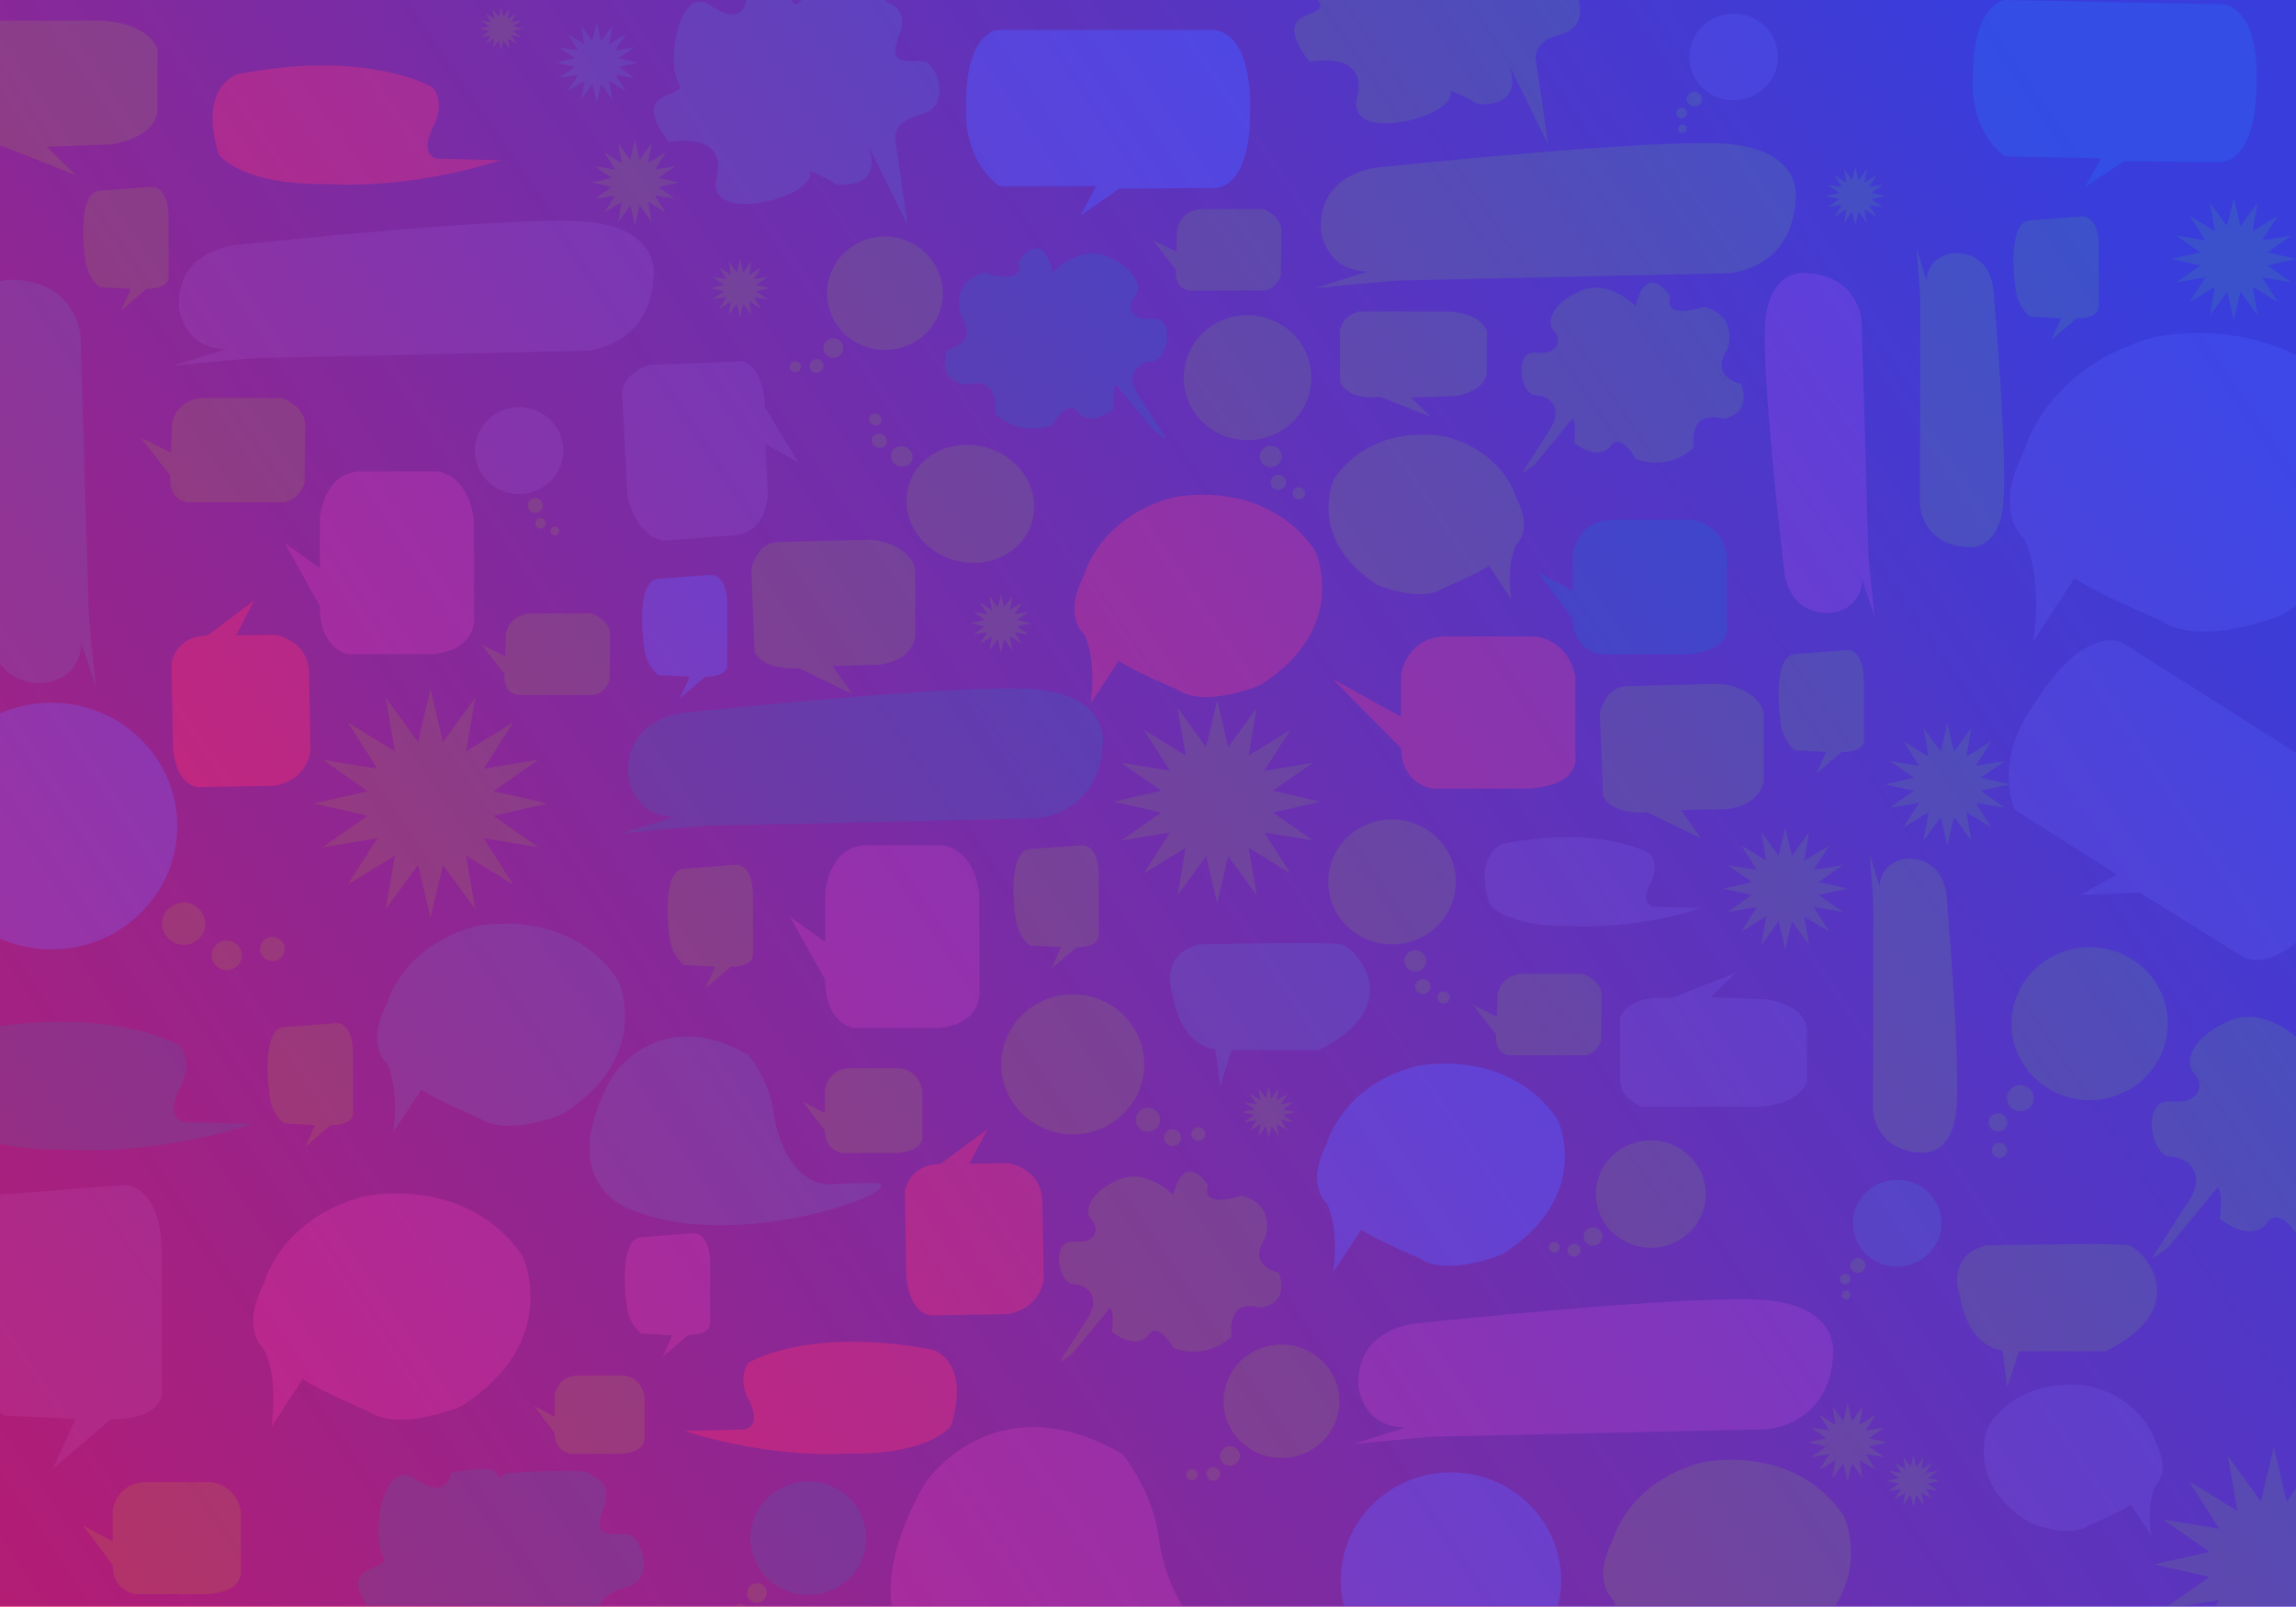 <?xml version="1.0" encoding="utf-8"?>
<!-- Generator: Adobe Illustrator 23.0.3, SVG Export Plug-In . SVG Version: 6.00 Build 0)  -->
<svg version="1.1" id="elements" xmlns="http://www.w3.org/2000/svg" xmlns:xlink="http://www.w3.org/1999/xlink" x="0px" y="0px"
	 viewBox="0 0 1400 980" enable-background="new 0 0 1400 980" xml:space="preserve">
<rect fill="#4A148C" width="1400" height="979.4"/>
<g>
	<g>
		<defs>
			<rect id="SVGID_1_" width="1400" height="979.4"/>
		</defs>
		<clipPath id="SVGID_2_">
			<use xlink:href="#SVGID_1_"  overflow="visible"/>
		</clipPath>
		<polygon clip-path="url(#SVGID_2_)" fill="#555758" points="413.7,111.3 401.4,114.1 411.7,121.3 399.3,119.2 405.9,129.7 
			395.2,123.1 397.3,135.3 390,125.3 387.2,137.3 384.3,125.3 377,135.3 379.1,123.1 368.4,129.7 375.1,119.2 362.7,121.3 
			372.9,114.1 360.7,111.3 372.9,108.5 362.7,101.4 375.1,103.4 368.4,92.9 379.1,99.5 377,87.3 384.3,97.4 387.2,85.3 390,97.4 
			397.3,87.3 395.2,99.5 405.9,92.9 399.3,103.4 411.7,101.4 401.4,108.5 		"/>
	</g>
	<g>
		<defs>
			<rect id="SVGID_3_" width="1400" height="979.4"/>
		</defs>
		<clipPath id="SVGID_4_">
			<use xlink:href="#SVGID_3_"  overflow="visible"/>
		</clipPath>
		<polygon clip-path="url(#SVGID_4_)" fill="#555758" points="628.5,380.1 620.1,382 627.1,386.9 618.6,385.5 623.1,392.6 
			615.8,388.2 617.2,396.5 612.2,389.6 610.3,397.8 608.4,389.6 603.3,396.5 604.8,388.2 597.5,392.6 602,385.5 593.5,386.9 
			600.5,382 592.1,380.1 600.5,378.1 593.5,373.2 602,374.6 597.5,367.5 604.8,372 603.3,363.6 608.4,370.5 610.3,362.3 
			612.2,370.5 617.3,363.6 615.8,372 623.1,367.5 618.6,374.6 627.1,373.2 620,378.1 		"/>
	</g>
	<g>
		<defs>
			<rect id="SVGID_5_" width="1400" height="979.4"/>
		</defs>
		<clipPath id="SVGID_6_">
			<use xlink:href="#SVGID_5_"  overflow="visible"/>
		</clipPath>
		<polygon clip-path="url(#SVGID_6_)" fill="#555758" points="1149.5,119.5 1141.1,121.4 1148.1,126.3 1139.6,124.9 1144.1,132.1 
			1136.8,127.6 1138.3,136 1133.2,129.1 1131.3,137.3 1129.4,129.1 1124.4,136 1125.8,127.6 1118.5,132.1 1123,124.9 1114.5,126.3 
			1121.5,121.4 1113.1,119.5 1121.5,117.6 1114.5,112.7 1123,114.1 1118.5,106.9 1125.8,111.4 1124.4,103.1 1129.4,110 
			1131.3,101.7 1133.2,110 1138.3,103.1 1136.8,111.4 1144.1,106.9 1139.6,114.1 1148.1,112.7 1141.1,117.6 		"/>
	</g>
	<g>
		<defs>
			<rect id="SVGID_7_" width="1400" height="979.4"/>
		</defs>
		<clipPath id="SVGID_8_">
			<use xlink:href="#SVGID_7_"  overflow="visible"/>
		</clipPath>
		<polygon clip-path="url(#SVGID_8_)" fill="#555758" points="469.4,175.7 461,177.6 468,182.5 459.5,181.1 464.1,188.3 
			456.8,183.8 458.2,192.2 453.2,185.3 451.2,193.5 449.3,185.3 444.3,192.1 445.7,183.8 438.4,188.3 443,181.1 434.5,182.5 
			441.5,177.6 433.1,175.7 441.5,173.8 434.5,168.9 443,170.3 438.4,163.1 445.7,167.6 444.3,159.3 449.3,166.2 451.2,157.9 
			453.2,166.2 458.2,159.3 456.8,167.6 464.1,163.1 459.5,170.3 468,168.9 461,173.8 		"/>
	</g>
	<g>
		<defs>
			<rect id="SVGID_9_" width="1400" height="979.4"/>
		</defs>
		<clipPath id="SVGID_10_">
			<use xlink:href="#SVGID_9_"  overflow="visible"/>
		</clipPath>
		<polygon clip-path="url(#SVGID_10_)" fill="#555758" points="1126.6,541.9 1109,545.8 1123.7,556.1 1105.9,553.2 1115.4,568.2 
			1100.1,558.8 1103.1,576.3 1092.6,561.8 1088.6,579.1 1084.5,561.8 1074,576.3 1077,558.8 1061.7,568.2 1071.3,553.2 
			1053.5,556.1 1068.2,545.8 1050.6,541.9 1068.2,537.9 1053.5,527.6 1071.3,530.5 1061.7,515.5 1077,524.9 1074,507.5 
			1084.5,521.9 1088.6,504.6 1092.6,521.9 1103.1,507.5 1100.1,524.9 1115.4,515.5 1105.9,530.5 1123.7,527.6 1109,537.9 		"/>
	</g>
	<g>
		<defs>
			<rect id="SVGID_11_" width="1400" height="979.4"/>
		</defs>
		<clipPath id="SVGID_12_">
			<use xlink:href="#SVGID_11_"  overflow="visible"/>
		</clipPath>
		<polygon clip-path="url(#SVGID_12_)" fill="#555758" points="1459.5,954 1425.7,961.7 1454,981.5 1419.7,975.8 1438.1,1004.7 
			1408.7,986.7 1414.4,1020.2 1394.3,992.5 1386.5,1025.7 1378.6,992.5 1358.5,1020.2 1364.2,986.7 1334.8,1004.7 1353.2,975.8 
			1318.9,981.5 1347.2,961.7 1313.4,954 1347.2,946.4 1318.9,926.6 1353.2,932.3 1334.8,903.4 1364.2,921.4 1358.5,887.9 
			1378.6,915.6 1386.5,882.4 1394.3,915.6 1414.4,887.9 1408.7,921.4 1438.1,903.4 1419.7,932.3 1454,926.6 1425.7,946.4 		"/>
	</g>
	<g>
		<defs>
			<rect id="SVGID_13_" width="1400" height="979.4"/>
		</defs>
		<clipPath id="SVGID_14_">
			<use xlink:href="#SVGID_13_"  overflow="visible"/>
		</clipPath>
		<polygon clip-path="url(#SVGID_14_)" fill="#555758" points="805.3,488.9 776.1,495.5 800.5,512.5 770.9,507.7 786.8,532.6 
			761.4,517 766.3,546 748.9,522.1 742.2,550.7 735.4,522.1 718,546 723,517 697.5,532.6 713.4,507.7 683.8,512.5 708.2,495.5 
			679,488.9 708.2,482.2 683.8,465.2 713.4,470 697.5,445.1 723,460.7 718,431.7 735.4,455.6 742.2,427 748.9,455.6 766.3,431.7 
			761.4,460.7 786.8,445.1 770.9,470 800.5,465.2 776.1,482.2 		"/>
	</g>
	<g>
		<defs>
			<rect id="SVGID_15_" width="1400" height="979.4"/>
		</defs>
		<clipPath id="SVGID_16_">
			<use xlink:href="#SVGID_15_"  overflow="visible"/>
		</clipPath>
		<polygon clip-path="url(#SVGID_16_)" fill="#555758" points="1225.4,478.3 1207.8,482.3 1222.5,492.6 1204.7,489.6 1214.3,504.6 
			1199,495.3 1202,512.7 1191.5,498.3 1187.4,515.5 1183.4,498.3 1172.9,512.7 1175.9,495.3 1160.6,504.6 1170.1,489.6 
			1152.3,492.6 1167,482.3 1149.5,478.3 1167,474.3 1152.3,464.1 1170.1,467 1160.6,452 1175.9,461.4 1172.9,443.9 1183.4,458.3 
			1187.4,441.1 1191.5,458.3 1202,443.9 1199,461.4 1214.3,452 1204.7,467 1222.5,464.1 1207.8,474.3 		"/>
	</g>
	<g>
		<defs>
			<rect id="SVGID_17_" width="1400" height="979.4"/>
		</defs>
		<clipPath id="SVGID_18_">
			<use xlink:href="#SVGID_17_"  overflow="visible"/>
		</clipPath>
		<polygon clip-path="url(#SVGID_18_)" fill="#555758" points="1400.1,157.9 1382.5,161.9 1397.2,172.2 1379.4,169.2 1388.9,184.2 
			1373.6,174.9 1376.6,192.3 1366.1,177.9 1362.1,195.1 1358,177.9 1347.5,192.3 1350.5,174.9 1335.2,184.2 1344.8,169.2 
			1327,172.2 1341.7,161.9 1324.1,157.9 1341.7,153.9 1327,143.7 1344.8,146.6 1335.2,131.6 1350.5,141 1347.5,123.5 1358,137.9 
			1362.1,120.7 1366.1,137.9 1376.6,123.5 1373.6,141 1388.9,131.6 1379.4,146.6 1397.2,143.7 1382.5,153.9 		"/>
	</g>
	<g>
		<defs>
			<rect id="SVGID_19_" width="1400" height="979.4"/>
		</defs>
		<clipPath id="SVGID_20_">
			<use xlink:href="#SVGID_19_"  overflow="visible"/>
		</clipPath>
		<polygon clip-path="url(#SVGID_20_)" fill="#555758" points="1150.8,879.6 1139.6,882.2 1149,888.7 1137.6,886.8 1143.7,896.4 
			1133.9,890.4 1135.8,901.6 1129.2,892.4 1126.6,903.4 1124,892.4 1117.3,901.6 1119.2,890.4 1109.4,896.4 1115.5,886.8 
			1104.1,888.7 1113.5,882.2 1102.3,879.6 1113.5,877.1 1104.1,870.5 1115.5,872.4 1109.4,862.8 1119.2,868.8 1117.3,857.6 
			1124,866.8 1126.6,855.8 1129.2,866.8 1135.8,857.6 1133.9,868.8 1143.7,862.8 1137.6,872.4 1149,870.5 1139.6,877.1 		"/>
	</g>
	<g>
		<defs>
			<rect id="SVGID_21_" width="1400" height="979.4"/>
		</defs>
		<clipPath id="SVGID_22_">
			<use xlink:href="#SVGID_21_"  overflow="visible"/>
		</clipPath>
		<polygon clip-path="url(#SVGID_22_)" fill="#555758" points="1182.9,903.1 1175.4,904.8 1181.7,909.2 1174.1,907.9 1178.2,914.3 
			1171.7,910.3 1172.9,917.8 1168.5,911.6 1166.7,919 1165,911.6 1160.5,917.8 1161.8,910.3 1155.3,914.3 1159.3,907.9 
			1151.7,909.2 1158,904.8 1150.5,903.1 1158,901.4 1151.7,897 1159.3,898.3 1155.3,891.9 1161.8,895.9 1160.5,888.4 1165,894.6 
			1166.7,887.2 1168.5,894.6 1172.9,888.4 1171.7,895.9 1178.2,891.9 1174.1,898.3 1181.7,897 1175.4,901.4 		"/>
	</g>
	<g>
		<defs>
			<rect id="SVGID_23_" width="1400" height="979.4"/>
		</defs>
		<clipPath id="SVGID_24_">
			<use xlink:href="#SVGID_23_"  overflow="visible"/>
		</clipPath>
		<polygon clip-path="url(#SVGID_24_)" fill="#555758" points="789.8,678.2 782.3,679.9 788.6,684.3 781,683.1 785.1,689.5 
			778.5,685.5 779.8,692.9 775.3,686.8 773.6,694.1 771.9,686.8 767.4,692.9 768.7,685.5 762.1,689.5 766.2,683.1 758.6,684.3 
			764.9,679.9 757.4,678.2 764.9,676.5 758.6,672.1 766.2,673.4 762.1,667 768.7,671 767.4,663.6 771.9,669.7 773.6,662.3 
			775.3,669.7 779.8,663.6 778.5,671 785.1,667 781,673.4 788.6,672.1 782.3,676.5 		"/>
	</g>
	<g>
		<defs>
			<rect id="SVGID_25_" width="1400" height="979.4"/>
		</defs>
		<clipPath id="SVGID_26_">
			<use xlink:href="#SVGID_25_"  overflow="visible"/>
		</clipPath>
		<polygon clip-path="url(#SVGID_26_)" fill="#555758" points="333.7,490 300.8,497.5 328.3,516.7 294.9,511.2 312.9,539.4 
			284.2,521.8 289.8,554.5 270.1,527.5 262.5,559.8 254.9,527.5 235.2,554.5 240.8,521.8 212.1,539.4 230.1,511.2 196.7,516.7 
			224.2,497.5 191.3,490 224.2,482.5 196.7,463.3 230.1,468.8 212.1,440.6 240.8,458.2 235.2,425.5 254.9,452.5 262.5,420.2 
			270.1,452.5 289.8,425.5 284.2,458.2 312.9,440.6 294.9,468.8 328.3,463.3 300.8,482.5 		"/>
	</g>
	<g>
		<defs>
			<rect id="SVGID_27_" width="1400" height="979.4"/>
		</defs>
		<clipPath id="SVGID_28_">
			<use xlink:href="#SVGID_27_"  overflow="visible"/>
		</clipPath>
		<polygon clip-path="url(#SVGID_28_)" fill="#3949AB" points="388.8,38.2 377.3,40.8 386.9,47.5 375.2,45.6 381.5,55.5 371.4,49.3 
			373.4,60.8 366.5,51.3 363.9,62.6 361.2,51.3 354.3,60.8 356.3,49.3 346.2,55.5 352.5,45.6 340.8,47.5 350.5,40.8 338.9,38.2 
			350.5,35.5 340.8,28.8 352.5,30.7 346.2,20.9 356.3,27 354.3,15.6 361.2,25 363.9,13.7 366.5,25 373.4,15.6 371.4,27 381.5,20.9 
			375.2,30.7 386.9,28.8 377.3,35.5 		"/>
	</g>
	<g>
		<defs>
			<rect id="SVGID_29_" width="1400" height="979.4"/>
		</defs>
		<clipPath id="SVGID_30_">
			<use xlink:href="#SVGID_29_"  overflow="visible"/>
		</clipPath>
		<polygon clip-path="url(#SVGID_30_)" fill="#555758" points="318.9,17.5 312.7,18.9 317.9,22.5 311.6,21.5 315,26.8 309.6,23.5 
			310.6,29.6 307,24.6 305.5,30.6 304.1,24.6 300.4,29.6 301.5,23.5 296.1,26.8 299.4,21.5 293.2,22.5 298.4,18.9 292.2,17.5 
			298.4,16.1 293.2,12.5 299.4,13.5 296.1,8.3 301.5,11.6 300.4,5.4 304.1,10.5 305.5,4.4 307,10.5 310.6,5.4 309.6,11.6 315,8.3 
			311.6,13.5 317.9,12.5 312.7,16.1 		"/>
	</g>
	<g>
		<defs>
			<rect id="SVGID_31_" width="1400" height="979.4"/>
		</defs>
		<clipPath id="SVGID_32_">
			<use xlink:href="#SVGID_31_"  overflow="visible"/>
		</clipPath>
		<g clip-path="url(#SVGID_32_)">
			<path fill="#5E35B1" d="M343.5,274.8c0,14.6-12.1,26.5-27,26.5s-27-11.8-27-26.5c0-14.6,12.1-26.5,27-26.5
				C331.4,248.3,343.5,260.2,343.5,274.8z"/>
			<path fill="#555758" d="M331,308.3c0,2.5-2.1,4.5-4.6,4.5c-2.6,0-4.6-2-4.6-4.5s2.1-4.5,4.6-4.5C328.9,303.7,331,305.8,331,308.3
				z"/>
			<path fill="#555758" d="M332.8,319.1c0,1.8-1.4,3.2-3.2,3.2c-1.8,0-3.2-1.4-3.2-3.2c0-1.8,1.4-3.2,3.2-3.2
				S332.8,317.4,332.8,319.1z"/>
			<path fill="#555758" d="M340.9,323.8c0,1.4-1.2,2.6-2.6,2.6c-1.5,0-2.6-1.2-2.6-2.6s1.2-2.6,2.6-2.6
				C339.8,321.2,340.9,322.3,340.9,323.8z"/>
		</g>
	</g>
	<g>
		<defs>
			<rect id="SVGID_33_" width="1400" height="979.4"/>
		</defs>
		<clipPath id="SVGID_34_">
			<use xlink:href="#SVGID_33_"  overflow="visible"/>
		</clipPath>
		<g clip-path="url(#SVGID_34_)">
			<path fill="#3949AB" d="M1170.9,768.5c-12.7,7.6-29.3,3.8-37.1-8.7c-7.8-12.5-3.8-28.8,8.9-36.4c12.7-7.6,29.3-3.8,37.1,8.7
				S1183.6,760.9,1170.9,768.5z"/>
			<path fill="#555758" d="M1135.3,775.6c-2.2,1.3-5,0.6-6.4-1.5c-1.3-2.1-0.7-4.9,1.5-6.2s5-0.6,6.4,1.5
				C1138.1,771.5,1137.4,774.3,1135.3,775.6z"/>
			<path fill="#555758" d="M1126.8,782.8c-1.5,0.9-3.5,0.4-4.5-1c-0.9-1.5-0.5-3.4,1.1-4.4c1.5-0.9,3.5-0.5,4.5,1
				C1128.8,780,1128.3,781.9,1126.8,782.8z"/>
			<path fill="#555758" d="M1127,792c-1.2,0.7-2.9,0.4-3.6-0.9c-0.8-1.2-0.4-2.8,0.9-3.6c1.2-0.7,2.9-0.4,3.6,0.8
				C1128.6,789.7,1128.2,791.3,1127,792z"/>
		</g>
	</g>
	<g>
		<defs>
			<rect id="SVGID_35_" width="1400" height="979.4"/>
		</defs>
		<clipPath id="SVGID_36_">
			<use xlink:href="#SVGID_35_"  overflow="visible"/>
		</clipPath>
		<g clip-path="url(#SVGID_36_)">
			<path fill="#555758" d="M1299.1,664c-22.4,13.5-51.7,6.6-65.5-15.3c-13.8-22-6.8-50.7,15.7-64.2c22.4-13.5,51.7-6.6,65.5,15.3
				C1328.5,621.8,1321.5,650.6,1299.1,664z"/>
			<path fill="#555758" d="M1236.2,676.5c-3.8,2.3-8.8,1.1-11.2-2.6c-2.4-3.8-1.2-8.7,2.7-11c3.8-2.3,8.9-1.1,11.2,2.6
				C1241.3,669.2,1240.1,674.2,1236.2,676.5z"/>
			<path fill="#555758" d="M1221.3,689.2c-2.7,1.6-6.2,0.8-7.9-1.8c-1.6-2.6-0.8-6.1,1.9-7.7c2.7-1.6,6.2-0.8,7.9,1.8
				C1224.8,684.2,1224,687.6,1221.3,689.2z"/>
			<path fill="#555758" d="M1221.6,705.4c-2.2,1.3-5.1,0.6-6.4-1.5s-0.7-5,1.5-6.3s5.1-0.6,6.4,1.5
				C1224.5,701.3,1223.8,704.1,1221.6,705.4z"/>
		</g>
	</g>
	<g>
		<defs>
			<rect id="SVGID_37_" width="1400" height="979.4"/>
		</defs>
		<clipPath id="SVGID_38_">
			<use xlink:href="#SVGID_37_"  overflow="visible"/>
		</clipPath>
		<g clip-path="url(#SVGID_38_)">
			<path fill="#5E35B1" d="M1071.2,57.3c-12.7,7.6-29.3,3.8-37.1-8.7c-7.8-12.5-3.8-28.8,8.9-36.4c12.7-7.6,29.3-3.8,37.1,8.7
				C1087.9,33.3,1083.9,49.6,1071.2,57.3z"/>
			<path fill="#555758" d="M1035.6,64.3c-2.2,1.3-5,0.6-6.4-1.5c-1.3-2.1-0.7-4.9,1.5-6.2s5-0.6,6.4,1.5
				C1038.4,60.2,1037.8,63,1035.6,64.3z"/>
			<path fill="#555758" d="M1027.1,71.6c-1.5,0.9-3.5,0.4-4.5-1c-0.9-1.5-0.5-3.4,1.1-4.4c1.5-0.9,3.5-0.4,4.5,1
				C1029.1,68.7,1028.6,70.6,1027.1,71.6z"/>
			<path fill="#555758" d="M1027.3,80.7c-1.2,0.7-2.9,0.4-3.6-0.8c-0.8-1.2-0.4-2.8,0.9-3.6c1.2-0.7,2.9-0.4,3.6,0.8
				C1028.9,78.4,1028.5,80,1027.3,80.7z"/>
		</g>
	</g>
	<g>
		<defs>
			<rect id="SVGID_39_" width="1400" height="979.4"/>
		</defs>
		<clipPath id="SVGID_40_">
			<use xlink:href="#SVGID_39_"  overflow="visible"/>
		</clipPath>
		<g clip-path="url(#SVGID_40_)">
			<ellipse fill="#555758" cx="760.7" cy="230.3" rx="38.9" ry="38.1"/>
			<path fill="#555758" d="M781.5,278.4c0,3.6-3,6.5-6.7,6.5s-6.7-2.9-6.7-6.5s3-6.5,6.7-6.5C778.6,271.9,781.5,274.8,781.5,278.4z"
				/>
			<path fill="#555758" d="M784.2,294.1c0,2.5-2.1,4.6-4.7,4.6c-2.6,0-4.7-2-4.7-4.6c0-2.5,2.1-4.6,4.7-4.6
				C782.1,289.5,784.2,291.6,784.2,294.1z"/>
			<path fill="#555758" d="M795.8,300.8c0,2.1-1.7,3.7-3.8,3.7s-3.8-1.7-3.8-3.7c0-2.1,1.7-3.7,3.8-3.7
				C794.1,297.1,795.8,298.7,795.8,300.8z"/>
		</g>
	</g>
	<g>
		<defs>
			<rect id="SVGID_41_" width="1400" height="979.4"/>
		</defs>
		<clipPath id="SVGID_42_">
			<use xlink:href="#SVGID_41_"  overflow="visible"/>
		</clipPath>
		<g clip-path="url(#SVGID_42_)">
			<ellipse fill="#304FFE" cx="884.7" cy="963.8" rx="67.2" ry="65.9"/>
			<path fill="#555758" d="M920.7,1047c0,6.2-5.1,11.3-11.5,11.3c-6.3,0-11.5-5-11.5-11.3s5.1-11.3,11.5-11.3
				C915.6,1035.7,920.7,1040.8,920.7,1047z"/>
			<path fill="#555758" d="M925.4,1074.1c0,4.4-3.6,7.9-8.1,7.9s-8.1-3.5-8.1-7.9s3.6-7.9,8.1-7.9S925.4,1069.7,925.4,1074.1z"/>
			<path fill="#555758" d="M945.5,1085.6c0,3.6-2.9,6.4-6.6,6.4c-3.6,0-6.6-2.9-6.6-6.4c0-3.6,2.9-6.4,6.6-6.4
				S945.5,1082.1,945.5,1085.6z"/>
		</g>
	</g>
	<g>
		<defs>
			<rect id="SVGID_43_" width="1400" height="979.4"/>
		</defs>
		<clipPath id="SVGID_44_">
			<use xlink:href="#SVGID_43_"  overflow="visible"/>
		</clipPath>
		<g clip-path="url(#SVGID_44_)">
			<path fill="#555758" d="M887.7,537.8c0,21-17.4,38.1-38.9,38.1s-38.9-17.1-38.9-38.1s17.4-38.1,38.9-38.1
				C870.3,499.7,887.7,516.8,887.7,537.8z"/>
			<path fill="#555758" d="M869.7,586c0,3.6-3,6.5-6.7,6.5s-6.7-2.9-6.7-6.5s3-6.5,6.7-6.5C866.7,579.4,869.7,582.4,869.7,586z"/>
			<path fill="#555758" d="M872.3,601.6c0,2.5-2.1,4.6-4.7,4.6c-2.6,0-4.7-2-4.7-4.6c0-2.5,2.1-4.6,4.7-4.6S872.3,599.1,872.3,601.6
				z"/>
			<path fill="#555758" d="M884,608.3c0,2.1-1.7,3.7-3.8,3.7s-3.8-1.7-3.8-3.7c0-2.1,1.7-3.7,3.8-3.7S884,606.3,884,608.3z"/>
		</g>
	</g>
	<g>
		<defs>
			<rect id="SVGID_45_" width="1400" height="979.4"/>
		</defs>
		<clipPath id="SVGID_46_">
			<use xlink:href="#SVGID_45_"  overflow="visible"/>
		</clipPath>
		<g clip-path="url(#SVGID_46_)">
			<path fill="#555758" d="M689,623.4c14.4,18.9,10.6,45.6-8.7,59.8c-19.2,14.2-46.6,10.4-61-8.5c-14.5-18.9-10.6-45.6,8.7-59.8
				C647.3,600.8,674.6,604.6,689,623.4z"/>
			<path fill="#555758" d="M705.9,678.5c2.5,3.2,1.8,7.8-1.5,10.2s-8,1.8-10.4-1.5c-2.5-3.2-1.8-7.8,1.5-10.2
				S703.5,675.2,705.9,678.5z"/>
			<path fill="#555758" d="M719.1,690.7c1.7,2.3,1.3,5.5-1,7.2s-5.6,1.2-7.3-1c-1.7-2.3-1.3-5.5,1-7.2S717.3,688.5,719.1,690.7z"/>
			<path fill="#555758" d="M734.1,689.1c1.4,1.8,1,4.5-0.8,5.8c-1.9,1.4-4.5,1-6-0.8c-1.4-1.8-1-4.5,0.8-5.8
				C730,686.8,732.7,687.2,734.1,689.1z"/>
		</g>
	</g>
	<g>
		<defs>
			<rect id="SVGID_47_" width="1400" height="979.4"/>
		</defs>
		<clipPath id="SVGID_48_">
			<use xlink:href="#SVGID_47_"  overflow="visible"/>
		</clipPath>
		<g clip-path="url(#SVGID_48_)">
			<path fill="#304FFE" d="M92.7,458.6c25.5,33.2,18.6,80.4-15.3,105.3c-33.9,25-82,18.2-107.5-15s-18.6-80.4,15.3-105.4
				C19.1,418.7,67.2,425.4,92.7,458.6z"/>
			<path fill="#555758" d="M122.5,555.6c4.4,5.7,3.2,13.7-2.6,18c-5.8,4.3-14,3.1-18.4-2.6c-4.4-5.7-3.2-13.7,2.6-18
				C109.9,548.8,118.1,549.9,122.5,555.6z"/>
			<path fill="#555758" d="M145.6,577.2c3.1,4,2.2,9.6-1.8,12.6c-4.1,3-9.8,2.2-12.9-1.8c-3.1-4-2.2-9.6,1.8-12.6
				C136.8,572.4,142.6,573.2,145.6,577.2z"/>
			<path fill="#555758" d="M172.1,574.3c2.5,3.2,1.8,7.9-1.5,10.3c-3.3,2.4-8,1.8-10.5-1.5c-2.5-3.2-1.8-7.8,1.5-10.3
				C164.9,570.4,169.6,571,172.1,574.3z"/>
		</g>
	</g>
	<g>
		<defs>
			<rect id="SVGID_49_" width="1400" height="979.4"/>
		</defs>
		<clipPath id="SVGID_50_">
			<use xlink:href="#SVGID_49_"  overflow="visible"/>
		</clipPath>
		<g clip-path="url(#SVGID_50_)">
			<path fill="#555758" d="M604.2,273.8c-20.4-7.3-42.5,1.7-49.4,20.2s4,39.4,24.3,46.7c20.4,7.3,42.5-1.7,49.4-20.2
				C635.5,302,624.6,281.1,604.2,273.8z"/>
			<path fill="#555758" d="M551.9,272.6c-3.5-1.3-7.3,0.3-8.4,3.5c-1.2,3.2,0.7,6.7,4.2,8s7.3-0.3,8.4-3.5
				C557.2,277.4,555.4,273.8,551.9,272.6z"/>
			<path fill="#555758" d="M537.6,264.8c-2.4-0.9-5.1,0.2-5.9,2.4c-0.8,2.2,0.5,4.7,2.9,5.6s5.1-0.2,5.9-2.4
				C541.3,268.2,540,265.7,537.6,264.8z"/>
			<path fill="#555758" d="M534.9,252.5c-2-0.7-4.1,0.2-4.8,2c-0.7,1.8,0.4,3.8,2.4,4.6c2,0.7,4.1-0.2,4.8-2
				C537.9,255.2,536.9,253.2,534.9,252.5z"/>
		</g>
	</g>
	<g>
		<defs>
			<rect id="SVGID_51_" width="1400" height="979.4"/>
		</defs>
		<clipPath id="SVGID_52_">
			<use xlink:href="#SVGID_51_"  overflow="visible"/>
		</clipPath>
		<g clip-path="url(#SVGID_52_)">
			<path fill="#555758" d="M508,163.4c-8.7,17.1-1.6,37.8,15.9,46.4c17.4,8.5,38.6,1.6,47.3-15.5s1.6-37.8-15.9-46.4
				S516.7,146.3,508,163.4z"/>
			<path fill="#555758" d="M502.7,209.6c-1.5,2.9-0.3,6.5,2.7,7.9c3,1.5,6.6,0.3,8.1-2.7c1.5-2.9,0.3-6.5-2.7-7.9
				C507.8,205.5,504.2,206.7,502.7,209.6z"/>
			<path fill="#555758" d="M494.1,221.3c-1,2-0.2,4.5,1.9,5.6c2.1,1,4.6,0.2,5.7-1.9c1-2,0.2-4.5-1.9-5.6
				C497.7,218.4,495.2,219.2,494.1,221.3z"/>
			<path fill="#555758" d="M481.9,222.1c-0.8,1.7-0.2,3.7,1.5,4.5s3.8,0.2,4.6-1.5c0.8-1.7,0.2-3.7-1.5-4.5S482.7,220.5,481.9,222.1
				z"/>
		</g>
	</g>
	<g>
		<defs>
			<rect id="SVGID_53_" width="1400" height="979.4"/>
		</defs>
		<clipPath id="SVGID_54_">
			<use xlink:href="#SVGID_53_"  overflow="visible"/>
		</clipPath>
		<g clip-path="url(#SVGID_54_)">
			<path fill="#555758" d="M749.8,839.1c-8.7,17.1-1.6,37.8,15.9,46.4c17.4,8.5,38.6,1.6,47.3-15.5s1.6-37.8-15.9-46.4
				C779.7,815,758.5,822,749.8,839.1z"/>
			<path fill="#555758" d="M744.6,885.3c-1.5,2.9-0.3,6.5,2.7,7.9c3,1.5,6.6,0.3,8.1-2.7c1.5-2.9,0.3-6.5-2.7-7.9
				C749.7,881.2,746.1,882.4,744.6,885.3z"/>
			<path fill="#555758" d="M736,897c-1,2-0.2,4.5,1.9,5.6c2.1,1,4.6,0.2,5.7-1.9c1-2,0.2-4.5-1.9-5.6C739.5,894.1,737,894.9,736,897
				z"/>
			<path fill="#555758" d="M723.7,897.8c-0.8,1.7-0.2,3.7,1.5,4.5s3.8,0.2,4.6-1.5s0.2-3.7-1.5-4.5
				C726.7,895.4,724.6,896.1,723.7,897.8z"/>
		</g>
	</g>
	<g>
		<defs>
			<rect id="SVGID_55_" width="1400" height="979.4"/>
		</defs>
		<clipPath id="SVGID_56_">
			<use xlink:href="#SVGID_55_"  overflow="visible"/>
		</clipPath>
		<g clip-path="url(#SVGID_56_)">
			<path fill="#0D47A1" d="M461.3,922.6c-8.7,17.1-1.6,37.8,15.9,46.4c17.4,8.5,38.6,1.6,47.3-15.5s1.6-37.8-15.9-46.4
				C491.2,898.5,470,905.5,461.3,922.6z"/>
			<path fill="#555758" d="M456.1,968.8c-1.5,2.9-0.3,6.5,2.7,7.9c3,1.5,6.6,0.3,8.1-2.7c1.5-2.9,0.3-6.5-2.7-7.9
				C461.2,964.7,457.6,965.9,456.1,968.8z"/>
			<path fill="#555758" d="M447.5,980.5c-1,2-0.2,4.5,1.9,5.6c2.1,1,4.6,0.2,5.7-1.9c1-2,0.2-4.5-1.9-5.6
				C451,977.6,448.5,978.4,447.5,980.5z"/>
			<path fill="#555758" d="M435.2,981.3c-0.8,1.7-0.2,3.7,1.5,4.5s3.8,0.2,4.6-1.5c0.8-1.7,0.2-3.7-1.5-4.5
				C438.2,978.9,436.1,979.6,435.2,981.3z"/>
		</g>
	</g>
	<g>
		<defs>
			<rect id="SVGID_57_" width="1400" height="979.4"/>
		</defs>
		<clipPath id="SVGID_58_">
			<use xlink:href="#SVGID_57_"  overflow="visible"/>
		</clipPath>
		<g clip-path="url(#SVGID_58_)">
			<path fill="#555758" d="M979.9,708.4c-11.2,14.4-8.3,35,6.5,45.9c14.7,10.9,35.7,8.1,46.9-6.3c11.2-14.4,8.3-35-6.5-45.9
				S991.1,694,979.9,708.4z"/>
			<path fill="#555758" d="M966.8,750.6c-1.9,2.5-1.4,6,1.1,7.9s6.1,1.4,8-1.1s1.4-6-1.1-7.9C972.3,747.7,968.7,748.2,966.8,750.6z"
				/>
			<path fill="#555758" d="M956.6,760c-1.3,1.7-1,4.2,0.8,5.5s4.3,1,5.6-0.8c1.3-1.7,1-4.2-0.8-5.5C960.5,757.9,958,758.3,956.6,760
				z"/>
			<path fill="#555758" d="M945.1,758.7c-1.1,1.4-0.8,3.4,0.6,4.5c1.4,1.1,3.5,0.8,4.6-0.6c1.1-1.4,0.8-3.4-0.6-4.5
				C948.2,757,946.2,757.3,945.1,758.7z"/>
		</g>
	</g>
	<g>
		<defs>
			<rect id="SVGID_59_" width="1400" height="979.4"/>
		</defs>
		<clipPath id="SVGID_60_">
			<use xlink:href="#SVGID_59_"  overflow="visible"/>
		</clipPath>
		<path clip-path="url(#SVGID_60_)" fill="#3949AB" d="M553.4,137.3l-7.1-49.4c0,0-5-12.8,14.6-17.8c19.7-4.9,10.6-28.9,4-32
			s-24.8,4.8-17.2-14.9c7.6-19.8-6.4-20.3-8.2-23.2s-50.7,0-50.7,0s-4,5.4-6,0s-27.7,0-27.7,0s-1.5,17.3-21.7,3.5
			s-26.8,36.1-19.7,46.9c7.1,10.9-32.3,1.7-5.8,36.4c0,0,36.1-7.7,29,21.9s63.1,10.9,56.7-4.4c0,0,10.8,4.2,16.3,8.1
			c0,0,29.1,4.3,19.8-23.4L553.4,137.3z"/>
	</g>
	<g>
		<defs>
			<rect id="SVGID_61_" width="1400" height="979.4"/>
		</defs>
		<clipPath id="SVGID_62_">
			<use xlink:href="#SVGID_61_"  overflow="visible"/>
		</clipPath>
		<path clip-path="url(#SVGID_62_)" fill="#0D47A1" d="M373.1,1035.6l-7.1-49.4c0,0-5-12.8,14.6-17.8c19.7-4.9,10.6-28.9,4-32
			s-24.8,4.8-17.2-14.9c7.6-19.8-6.4-20.3-8.2-23.2c-1.8-2.9-50.7,0-50.7,0s-4,5.4-6,0s-27.7,0-27.7,0s-1.5,17.3-21.7,3.5
			s-26.8,36.1-19.7,46.9c7.1,10.9-32.3,1.7-5.8,36.4c0,0,36.1-7.7,29,21.9c-7.1,29.6,63.1,10.9,56.7-4.4c0,0,10.8,4.2,16.3,8.1
			c0,0,29.1,4.3,19.8-23.4L373.1,1035.6z"/>
	</g>
	<g>
		<defs>
			<rect id="SVGID_63_" width="1400" height="979.4"/>
		</defs>
		<clipPath id="SVGID_64_">
			<use xlink:href="#SVGID_63_"  overflow="visible"/>
		</clipPath>
		<path clip-path="url(#SVGID_64_)" fill="#555758" d="M944,88.2l-7.1-49.4c0,0-5-12.8,14.6-17.8c19.7-4.9,10.6-28.9,4-32
			s-24.8,4.8-17.2-14.9c7.6-19.8-6.4-20.3-8.2-23.2s-50.7,0-50.7,0s-4,5.4-6,0s-27.7,0-27.7,0s-1.5,17.3-21.7,3.5
			S797.2-9.5,804.3,1.3c7.1,10.9-32.3,1.7-5.8,36.4c0,0,36.1-7.7,29,21.9s63.1,10.9,56.7-4.4c0,0,10.8,4.2,16.3,8.1
			c0,0,29.1,4.3,19.8-23.4L944,88.2z"/>
	</g>
	<g>
		<defs>
			<rect id="SVGID_65_" width="1400" height="979.4"/>
		</defs>
		<clipPath id="SVGID_66_">
			<use xlink:href="#SVGID_65_"  overflow="visible"/>
		</clipPath>
		<path clip-path="url(#SVGID_66_)" fill="#304FFE" d="M740.9,18.3H607.8c0,0-20.2,2-18.6,49.1c0,0-2.5,28.9,20.2,46.2h59l-9.6,17.8
			l23.7-16.3l58.5-0.5c0,0,21.2,1,21.2-45.4C762,69.2,765.6,22.7,740.9,18.3z"/>
	</g>
	<g>
		<defs>
			<rect id="SVGID_67_" width="1400" height="979.4"/>
		</defs>
		<clipPath id="SVGID_68_">
			<use xlink:href="#SVGID_67_"  overflow="visible"/>
		</clipPath>
		<path clip-path="url(#SVGID_68_)" fill="#3949AB" d="M1355.6,2.6l-133-2.6c0,0-20.2,1.6-19.6,48.8c0,0-3.1,28.8,19.2,46.6l59,1.1
			l-9.9,17.6l24-15.8l58.5,0.6c0,0,21.1,1.4,22.1-45C1375.7,53.9,1380.2,7.5,1355.6,2.6z"/>
	</g>
	<g>
		<defs>
			<rect id="SVGID_69_" width="1400" height="979.4"/>
		</defs>
		<clipPath id="SVGID_70_">
			<use xlink:href="#SVGID_69_"  overflow="visible"/>
		</clipPath>
		<path clip-path="url(#SVGID_70_)" fill="#5E35B1" d="M1434.6,481l-141.2-89.5c0,0-22.8-11.5-54.2,39.6c0,0-22.9,29-10.9,62.6
			l62.6,39.7l-22.6,12.4l36.5-1.4l62.4,38.8c0,0,21.8,15.3,54.3-34C1421.4,549.2,1457.7,502.3,1434.6,481z"/>
	</g>
	<g>
		<defs>
			<rect id="SVGID_71_" width="1400" height="979.4"/>
		</defs>
		<clipPath id="SVGID_72_">
			<use xlink:href="#SVGID_71_"  overflow="visible"/>
		</clipPath>
		<path clip-path="url(#SVGID_72_)" fill="#555758" d="M731.3,127.5h38.8c0,0,10.8,3.7,11.2,12.6l-0.3,28.2c0,0-3,8.7-10.6,8.9
			h-44.8c0,0-9.7-0.2-8.6-12.8l-14.2-18l14.6,7.2l0.4-14.1C718,139.4,719.1,129.5,731.3,127.5z"/>
	</g>
	<g>
		<defs>
			<rect id="SVGID_73_" width="1400" height="979.4"/>
		</defs>
		<clipPath id="SVGID_74_">
			<use xlink:href="#SVGID_73_"  overflow="visible"/>
		</clipPath>
		<path clip-path="url(#SVGID_74_)" fill="#555758" d="M122,242.7h49.7c0,0,13.8,4.7,14.4,16.1l-0.4,36.1c0,0-3.9,11.1-13.5,11.4
			h-57.3c0,0-12.5-0.3-11.1-16.4l-18.2-23.1l18.7,9.2l0.7-18C105,258,106.4,245.3,122,242.7z"/>
	</g>
	<g>
		<defs>
			<rect id="SVGID_75_" width="1400" height="979.4"/>
		</defs>
		<clipPath id="SVGID_76_">
			<use xlink:href="#SVGID_75_"  overflow="visible"/>
		</clipPath>
		<path clip-path="url(#SVGID_76_)" fill="#555758" d="M926.6,593.9h38.8c0,0,10.8,3.7,11.2,12.6l-0.3,28.2c0,0-3,8.7-10.6,8.9
			h-44.8c0,0-9.8-0.2-8.6-12.8l-14.2-18l14.6,7.2l0.4-14.1C913.4,605.8,914.4,595.9,926.6,593.9z"/>
	</g>
	<g>
		<defs>
			<rect id="SVGID_77_" width="1400" height="979.4"/>
		</defs>
		<clipPath id="SVGID_78_">
			<use xlink:href="#SVGID_77_"  overflow="visible"/>
		</clipPath>
		<path clip-path="url(#SVGID_78_)" fill="#555758" d="M322,374.1h38.8c0,0,10.8,3.7,11.2,12.6l-0.3,28.2c0,0-3,8.7-10.6,8.9h-44.8
			c0,0-9.8-0.2-8.6-12.8l-14.2-18l14.6,7.2l0.4-14.1C308.7,386,309.8,376.1,322,374.1z"/>
	</g>
	<g>
		<defs>
			<rect id="SVGID_79_" width="1400" height="979.4"/>
		</defs>
		<clipPath id="SVGID_80_">
			<use xlink:href="#SVGID_79_"  overflow="visible"/>
		</clipPath>
		<path clip-path="url(#SVGID_80_)" fill="#58595B" d="M842.5,101.9c0,0-38.5,1.5-37,38.2c0,0,2,25,28.5,25.5l-32,10.1
			c0,0,51.5-5.2,54.5-4.7l198-4.4c0,0,39.5-2.5,40.5-47.1c0,0,2.9-25.9-36.8-31.2c-0.4-0.1-0.8-0.1-1.2-0.2
			C1016,83.3,842.5,101.9,842.5,101.9z"/>
	</g>
	<g>
		<defs>
			<rect id="SVGID_81_" width="1400" height="979.4"/>
		</defs>
		<clipPath id="SVGID_82_">
			<use xlink:href="#SVGID_81_"  overflow="visible"/>
		</clipPath>
		<path clip-path="url(#SVGID_82_)" fill="#5E35B1" d="M146.1,149.2c0,0-38.5,1.5-37,38.2c0,0,2,25,28.5,25.5l-32,10.1
			c0,0,51.5-5.2,54.5-4.7l198-4.4c0,0,39.5-2.5,40.5-47.1c0,0,2.9-25.9-36.8-31.2c-0.4-0.1-0.8-0.1-1.2-0.2
			C319.6,130.5,146.1,149.2,146.1,149.2z"/>
	</g>
	<g>
		<defs>
			<rect id="SVGID_83_" width="1400" height="979.4"/>
		</defs>
		<clipPath id="SVGID_84_">
			<use xlink:href="#SVGID_83_"  overflow="visible"/>
		</clipPath>
		<path clip-path="url(#SVGID_84_)" fill="#0D47A1" d="M419.9,434.4c0,0-38.5,1.5-37,38.2c0,0,2,25,28.5,25.5l-32,10.1
			c0,0,51.5-5.2,54.5-4.7l198-4.4c0,0,39.5-2.5,40.5-47.1c0,0,2.9-25.9-36.8-31.2c-0.4-0.1-0.8-0.1-1.2-0.2
			C593.4,415.8,419.9,434.4,419.9,434.4z"/>
	</g>
	<g>
		<defs>
			<rect id="SVGID_85_" width="1400" height="979.4"/>
		</defs>
		<clipPath id="SVGID_86_">
			<use xlink:href="#SVGID_85_"  overflow="visible"/>
		</clipPath>
		<path clip-path="url(#SVGID_86_)" fill="#58595B" d="M1187,547.1c0,0-0.4-23.8-24.1-23.5c0,0-16.1,0.9-16.8,17.2l-6-20
			c0,0,2.6,31.9,2.2,33.8l-0.2,122.6c0,0,1,24.5,29.7,25.8c0,0,16.6,2.2,20.6-22.3c0-0.3,0.1-0.5,0.1-0.8
			C1196.3,654.7,1187,547.1,1187,547.1z"/>
	</g>
	<g>
		<defs>
			<rect id="SVGID_87_" width="1400" height="979.4"/>
		</defs>
		<clipPath id="SVGID_88_">
			<use xlink:href="#SVGID_87_"  overflow="visible"/>
		</clipPath>
		<path clip-path="url(#SVGID_88_)" fill="#58595B" d="M1215.6,177.8c0,0-0.4-23.8-24.1-23.5c0,0-16.1,0.9-16.8,17.2l-6-20
			c0,0,2.6,31.9,2.2,33.8l-0.2,122.6c0,0,1,24.5,29.7,25.8c0,0,16.6,2.2,20.6-22.3c0-0.3,0.1-0.5,0.1-0.8
			C1225,285.4,1215.6,177.8,1215.6,177.8z"/>
	</g>
	<g>
		<defs>
			<rect id="SVGID_89_" width="1400" height="979.4"/>
		</defs>
		<clipPath id="SVGID_90_">
			<use xlink:href="#SVGID_89_"  overflow="visible"/>
		</clipPath>
		<path clip-path="url(#SVGID_90_)" fill="#9C27B0" d="M865.3,806.9c0,0-38.5,1.5-37,38.2c0,0,2,25,28.5,25.5l-32,10.1
			c0,0,51.5-5.2,54.5-4.7l198-4.4c0,0,39.5-2.5,40.5-47.1c0,0,2.9-25.9-36.8-31.2c-0.4-0.1-0.8-0.1-1.2-0.2
			C1038.8,788.3,865.3,806.9,865.3,806.9z"/>
	</g>
	<g>
		<defs>
			<rect id="SVGID_91_" width="1400" height="979.4"/>
		</defs>
		<clipPath id="SVGID_92_">
			<use xlink:href="#SVGID_91_"  overflow="visible"/>
		</clipPath>
		<path clip-path="url(#SVGID_92_)" fill="#9C27B0" d="M1087.8,347.5c0,0,1.3,27.6,28.7,26.3c0,0,18.6-1.5,18.9-20.5l7.7,22.9
			c0,0-4.1-36.9-3.8-39l-4.2-141.9c0,0-2.1-28.3-35.3-28.8c0,0-19.3-2-23.1,26.5c0,0.3-0.1,0.6-0.1,0.9
			C1073.1,223.2,1087.8,347.5,1087.8,347.5z"/>
	</g>
	<g>
		<defs>
			<rect id="SVGID_93_" width="1400" height="979.4"/>
		</defs>
		<clipPath id="SVGID_94_">
			<use xlink:href="#SVGID_93_"  overflow="visible"/>
		</clipPath>
		<path clip-path="url(#SVGID_94_)" fill="#3949AB" d="M-6.9,385.3c0,0,1.5,32.7,34,31.2c0,0,22.1-1.8,22.4-24.4l9.1,27.1
			c0,0-4.9-43.7-4.5-46.3l-5-168.2c0,0-2.5-33.5-41.9-34.1c0,0-22.9-2.4-27.4,31.4c0,0.3-0.1,0.7-0.1,1.1
			C-24.3,238-6.9,385.3-6.9,385.3z"/>
	</g>
	<g>
		<defs>
			<rect id="SVGID_95_" width="1400" height="979.4"/>
		</defs>
		<clipPath id="SVGID_96_">
			<use xlink:href="#SVGID_95_"  overflow="visible"/>
		</clipPath>
		<path clip-path="url(#SVGID_96_)" fill="#58595B" d="M828,190.1c0,0-11.5,2.9-11,14.2v28.4c0,0,4,11.8,24.5,9.3l31,12.3l-12-11.8
			l26.5-1c0,0,21-2.5,19.5-16.7l0.1-23c0,0-3.1-10.8-23.6-11.8h-55V190.1z"/>
	</g>
	<g>
		<defs>
			<rect id="SVGID_97_" width="1400" height="979.4"/>
		</defs>
		<clipPath id="SVGID_98_">
			<use xlink:href="#SVGID_97_"  overflow="visible"/>
		</clipPath>
		<path clip-path="url(#SVGID_98_)" fill="#58595B" d="M-19.2,12.6c0,0-16.9,4.3-16.1,20.8v41.7c0,0,5.9,17.3,36,13.7l45.5,18
			L28.5,89.5l38.9-1.4c0,0,30.8-3.6,28.6-24.4l0.1-33.8c0,0-4.5-15.8-34.6-17.3C61.5,12.6-19.2,12.6-19.2,12.6z"/>
	</g>
	<g>
		<defs>
			<rect id="SVGID_99_" width="1400" height="979.4"/>
		</defs>
		<clipPath id="SVGID_100_">
			<use xlink:href="#SVGID_99_"  overflow="visible"/>
		</clipPath>
		<path clip-path="url(#SVGID_100_)" fill="#5E35B1" d="M1001.8,674.9c0,0-14.6-3.7-14-18.1v-36.2c0,0,5.1-15,31.2-11.8l39.5-15.6
			l-15.3,15l33.7,1.2c0,0,26.7,3.1,24.8,21.2l0.1,29.3c0,0-3.9,13.7-30,15L1001.8,674.9L1001.8,674.9z"/>
	</g>
	<g>
		<defs>
			<rect id="SVGID_101_" width="1400" height="979.4"/>
		</defs>
		<clipPath id="SVGID_102_">
			<use xlink:href="#SVGID_101_"  overflow="visible"/>
		</clipPath>
		<path clip-path="url(#SVGID_102_)" fill="#58595B" d="M921.5,365.5c0,0-3.5-20.1,3-33.3c0,0,10.5-8.4,0-28.7c0,0-7-27.4-42.5-37.1
			c0,0-44-10.2-68.5,25.6c0,0-17.5,36.7,26.5,64.7c0,0,26.5,11.3,40,2c0,0,21-8.8,28-13.7L921.5,365.5z"/>
	</g>
	<g>
		<defs>
			<rect id="SVGID_103_" width="1400" height="979.4"/>
		</defs>
		<clipPath id="SVGID_104_">
			<use xlink:href="#SVGID_103_"  overflow="visible"/>
		</clipPath>
		<path clip-path="url(#SVGID_104_)" fill="#5E35B1" d="M1311.7,936.4c0,0-3.2-18.4,2.7-30.5c0,0,9.6-7.7,0-26.3
			c0,0-6.4-25.1-38.9-34c0,0-40.3-9.3-62.8,23.5c0,0-16,33.7,24.3,59.3c0,0,24.3,10.3,36.6,1.8c0,0,19.2-8.1,25.7-12.6L1311.7,936.4
			z"/>
	</g>
	<g>
		<defs>
			<rect id="SVGID_105_" width="1400" height="979.4"/>
		</defs>
		<clipPath id="SVGID_106_">
			<use xlink:href="#SVGID_105_"  overflow="visible"/>
		</clipPath>
		<path clip-path="url(#SVGID_106_)" fill="#304FFE" d="M812.8,776.1c0,0,4.4-25.5-3.8-42.3c0,0-13.3-10.6,0-36.4
			c0,0,8.9-34.8,53.9-47.1c0,0,55.8-12.9,86.9,32.5c0,0,22.2,46.6-33.6,82c0,0-33.6,14.3-50.7,2.5c0,0-26.6-11.2-35.5-17.4
			L812.8,776.1z"/>
	</g>
	<g>
		<defs>
			<rect id="SVGID_107_" width="1400" height="979.4"/>
		</defs>
		<clipPath id="SVGID_108_">
			<use xlink:href="#SVGID_107_"  overflow="visible"/>
		</clipPath>
		<path clip-path="url(#SVGID_108_)" fill="#58595B" d="M987.3,1017.7c0,0,4.4-25.5-3.8-42.3c0,0-13.3-10.6,0-36.4
			c0,0,8.9-34.8,53.9-47.1c0,0,55.8-12.9,86.9,32.5c0,0,22.2,46.6-33.6,82c0,0-33.6,14.3-50.7,2.5c0,0-26.6-11.2-35.5-17.4
			L987.3,1017.7z"/>
	</g>
	<g>
		<defs>
			<rect id="SVGID_109_" width="1400" height="979.4"/>
		</defs>
		<clipPath id="SVGID_110_">
			<use xlink:href="#SVGID_109_"  overflow="visible"/>
		</clipPath>
		<path clip-path="url(#SVGID_110_)" fill="#3949AB" d="M239.7,690.7c0,0,4.4-25.5-3.8-42.3c0,0-13.3-10.6,0-36.4
			c0,0,8.9-34.8,53.9-47.1c0,0,55.8-12.9,86.9,32.5c0,0,22.2,46.6-33.6,82c0,0-33.6,14.3-50.7,2.5c0,0-26.6-11.2-35.5-17.4
			L239.7,690.7z"/>
	</g>
	<g>
		<defs>
			<rect id="SVGID_111_" width="1400" height="979.4"/>
		</defs>
		<clipPath id="SVGID_112_">
			<use xlink:href="#SVGID_111_"  overflow="visible"/>
		</clipPath>
		<path clip-path="url(#SVGID_112_)" fill="#D81B60" d="M664.9,429.2c0,0,4.4-25.5-3.8-42.3c0,0-13.3-10.6,0-36.4
			c0,0,8.9-34.8,53.9-47.1c0,0,55.8-12.9,86.9,32.5c0,0,22.2,46.6-33.6,82c0,0-33.6,14.3-50.7,2.5c0,0-26.6-11.2-35.5-17.4
			L664.9,429.2z"/>
	</g>
	<g>
		<defs>
			<rect id="SVGID_113_" width="1400" height="979.4"/>
		</defs>
		<clipPath id="SVGID_114_">
			<use xlink:href="#SVGID_113_"  overflow="visible"/>
		</clipPath>
		<path clip-path="url(#SVGID_114_)" fill="#5E35B1" d="M1239.8,391.1c0,0,6.6-37.6-5.6-62.4c0,0-19.7-15.7,0-53.7
			c0,0,13.1-51.3,79.5-69.4c0,0,82.3-19,128.2,47.9c0,0,32.8,68.8-49.6,121.1c0,0-49.6,21.1-74.9,3.7c0,0-39.3-16.5-52.4-25.7
			L1239.8,391.1z"/>
	</g>
	<g>
		<defs>
			<rect id="SVGID_115_" width="1400" height="979.4"/>
		</defs>
		<clipPath id="SVGID_116_">
			<use xlink:href="#SVGID_115_"  overflow="visible"/>
		</clipPath>
		<path clip-path="url(#SVGID_116_)" fill="#9C27B0" d="M165.4,870.3c0,0,5-28.5-4.3-47.3c0,0-14.9-11.9,0-40.7
			c0,0,9.9-38.9,60.3-52.6c0,0,62.4-14.4,97.2,36.3c0,0,24.8,52.1-37.6,91.7c0,0-37.6,16-56.7,2.8c0,0-29.8-12.5-39.7-19.5
			L165.4,870.3z"/>
	</g>
	<g>
		<defs>
			<rect id="SVGID_117_" width="1400" height="979.4"/>
		</defs>
		<clipPath id="SVGID_118_">
			<use xlink:href="#SVGID_117_"  overflow="visible"/>
		</clipPath>
		<path clip-path="url(#SVGID_118_)" fill="#0D47A1" d="M937.5,348.9l21.5,11.3v-22.5c0,0,2.5-20.6,24.5-20.8h47.5c0,0,18,1,22,21.7
			v42.8c0,0,3.5,15.7-25,17.6h-52c0,0-17-2-17-21.6L937.5,348.9z"/>
	</g>
	<g>
		<defs>
			<rect id="SVGID_119_" width="1400" height="979.4"/>
		</defs>
		<clipPath id="SVGID_120_">
			<use xlink:href="#SVGID_119_"  overflow="visible"/>
		</clipPath>
		<path clip-path="url(#SVGID_120_)" fill="#58595B" d="M325.7,857.4l12.5,6.6v-13.1c0,0,1.5-12,14.3-12.1h27.7
			c0,0,10.5,0.6,12.8,12.6v24.9c0,0,2,9.1-14.6,10.3h-30.3c0,0-9.9-1.1-9.9-12.6L325.7,857.4z"/>
	</g>
	<g>
		<defs>
			<rect id="SVGID_121_" width="1400" height="979.4"/>
		</defs>
		<clipPath id="SVGID_122_">
			<use xlink:href="#SVGID_121_"  overflow="visible"/>
		</clipPath>
		<path clip-path="url(#SVGID_122_)" fill="#58595B" d="M50.8,930.5l17.9,9.4v-18.7c0,0,2.1-17.1,20.4-17.3h39.5c0,0,15,0.8,18.3,18
			v35.6c0,0,2.9,13-20.8,14.7H82.8c0,0-14.1-1.6-14.1-17.9L50.8,930.5z"/>
	</g>
	<g>
		<defs>
			<rect id="SVGID_123_" width="1400" height="979.4"/>
		</defs>
		<clipPath id="SVGID_124_">
			<use xlink:href="#SVGID_123_"  overflow="visible"/>
		</clipPath>
		<path clip-path="url(#SVGID_124_)" fill="#58595B" d="M489.4,671.7l13.6,7.1v-14.2c0,0,1.6-13,15.5-13.2h30
			c0,0,11.4,0.6,13.9,13.7v27c0,0,2.2,9.9-15.8,11.1h-32.9c0,0-10.7-1.2-10.7-13.6L489.4,671.7z"/>
	</g>
	<g>
		<defs>
			<rect id="SVGID_125_" width="1400" height="979.4"/>
		</defs>
		<clipPath id="SVGID_126_">
			<use xlink:href="#SVGID_125_"  overflow="visible"/>
		</clipPath>
		<path clip-path="url(#SVGID_126_)" fill="#9C27B0" d="M481.7,559.1l21.5,15.3v-30.6c0,0,2.5-27.9,24.5-28.3h47.5
			c0,0,18,1.3,22,29.4v58c0,0,3.5,21.3-25,24h-52c0,0-17-2.7-17-29.3L481.7,559.1z"/>
	</g>
	<g>
		<defs>
			<rect id="SVGID_127_" width="1400" height="979.4"/>
		</defs>
		<clipPath id="SVGID_128_">
			<use xlink:href="#SVGID_127_"  overflow="visible"/>
		</clipPath>
		<path clip-path="url(#SVGID_128_)" fill="#9C27B0" d="M173.5,331.1l21.5,15.3v-30.6c0,0,2.5-27.9,24.5-28.3H267
			c0,0,18,1.3,22,29.4v58c0,0,3.5,21.3-25,24h-52c0,0-17-2.7-17-29.3L173.5,331.1z"/>
	</g>
	<g>
		<defs>
			<rect id="SVGID_129_" width="1400" height="979.4"/>
		</defs>
		<clipPath id="SVGID_130_">
			<use xlink:href="#SVGID_129_"  overflow="visible"/>
		</clipPath>
		<path clip-path="url(#SVGID_130_)" fill="#D81B60" d="M602.2,688.5L591,709.7l23-0.4c0,0,21,2.1,21.6,23.7l0.8,46.5
			c0,0-0.7,17.7-21.8,21.9l-43.6,0.7c0,0-15.9,3.7-18.4-24.2l-0.9-51c0,0,1.7-16.7,21.7-17L602.2,688.5z"/>
	</g>
	<g>
		<defs>
			<rect id="SVGID_131_" width="1400" height="979.4"/>
		</defs>
		<clipPath id="SVGID_132_">
			<use xlink:href="#SVGID_131_"  overflow="visible"/>
		</clipPath>
		<path clip-path="url(#SVGID_132_)" fill="#D81B60" d="M155,366.2l-11.1,21.3l23-0.4c0,0,21,2.1,21.6,23.7l0.8,46.5
			c0,0-0.7,17.7-21.8,21.9l-43.6,0.7c0,0-15.9,3.7-18.4-24.2l-0.9-51c0,0,1.7-16.7,21.7-17L155,366.2z"/>
	</g>
	<g>
		<defs>
			<rect id="SVGID_133_" width="1400" height="979.4"/>
		</defs>
		<clipPath id="SVGID_134_">
			<use xlink:href="#SVGID_133_"  overflow="visible"/>
		</clipPath>
		<path clip-path="url(#SVGID_134_)" fill="#D81B60" d="M812.5,414l41.8,23.1v-25.5c0,0,2.8-23.2,27.7-23.5h53.7
			c0,0,20.3,1.1,24.9,24.5V461c0,0,4,17.7-28.2,19.9h-58.7c0,0-19.2-2.2-19.2-24.4L812.5,414z"/>
	</g>
	<g>
		<defs>
			<rect id="SVGID_135_" width="1400" height="979.4"/>
		</defs>
		<clipPath id="SVGID_136_">
			<use xlink:href="#SVGID_135_"  overflow="visible"/>
		</clipPath>
		<path clip-path="url(#SVGID_136_)" fill="#555758" d="M991.5,418.5l56-1.5c0,0,23,0.9,28,17.6v41.2c0,0-0.7,14.7-22.4,17.6
			L1025,494l12,17.1l-32.5-15.7c0,0-21,2-27-9.8l-2-51C975.5,434.6,979,418.8,991.5,418.5z"/>
	</g>
	<g>
		<defs>
			<rect id="SVGID_137_" width="1400" height="979.4"/>
		</defs>
		<clipPath id="SVGID_138_">
			<use xlink:href="#SVGID_137_"  overflow="visible"/>
		</clipPath>
		<path clip-path="url(#SVGID_138_)" fill="#555758" d="M474.1,330.6l56-1.5c0,0,23,0.9,28,17.6v41.2c0,0-0.7,14.7-22.4,17.6
			l-28.1,0.6l12,17.1l-32.5-15.7c0,0-21,2-27-9.8l-2-51C458.1,346.7,461.6,330.9,474.1,330.6z"/>
	</g>
	<g>
		<defs>
			<rect id="SVGID_139_" width="1400" height="979.4"/>
		</defs>
		<clipPath id="SVGID_140_">
			<use xlink:href="#SVGID_139_"  overflow="visible"/>
		</clipPath>
		<path clip-path="url(#SVGID_140_)" fill="#5E35B1" d="M379.4,240.9l3.1,60.2c0,0,2.9,24.6,22,28.6l46-3.5c0,0,16.4-2,17.8-25.5
			l-1.7-30.2l20.1,11.4l-20.3-33.5c0,0,0.4-22.7-13.2-28.1l-57.2,2.2C396.1,222.4,378.8,227.4,379.4,240.9z"/>
	</g>
	<g>
		<defs>
			<rect id="SVGID_141_" width="1400" height="979.4"/>
		</defs>
		<clipPath id="SVGID_142_">
			<use xlink:href="#SVGID_141_"  overflow="visible"/>
		</clipPath>
		<path clip-path="url(#SVGID_142_)" fill="#555758" d="M1094.5,398.9l32.1-2.5c0,0,9.9-0.5,9.9,18.6s0,35.8,0,35.8
			s1.5,7.8-13.5,7.8l-15.5,13.2l6-13.2l-19-1c0,0-8-5.4-9-18.6C1085.5,439,1080,400,1094.5,398.9z"/>
	</g>
	<g>
		<defs>
			<rect id="SVGID_143_" width="1400" height="979.4"/>
		</defs>
		<clipPath id="SVGID_144_">
			<use xlink:href="#SVGID_143_"  overflow="visible"/>
		</clipPath>
		<path clip-path="url(#SVGID_144_)" fill="#555758" d="M1237.8,134.3l32.1-2.4c0,0,9.9-0.5,9.9,18.6s0,35.8,0,35.8
			s1.5,7.8-13.5,7.8l-15.5,13.2l6-13.2l-19-1c0,0-8-5.4-9-18.6C1228.8,174.5,1223.2,135.4,1237.8,134.3z"/>
	</g>
	<g>
		<defs>
			<rect id="SVGID_145_" width="1400" height="979.4"/>
		</defs>
		<clipPath id="SVGID_146_">
			<use xlink:href="#SVGID_145_"  overflow="visible"/>
		</clipPath>
		<path clip-path="url(#SVGID_146_)" fill="#304FFE" d="M401.5,352.9l32.1-2.4c0,0,9.9-0.5,9.9,18.6s0,35.8,0,35.8s1.5,7.8-13.5,7.8
			l-15.5,13.2l6-13.2l-19-1c0,0-8-5.4-9-18.6C392.5,393.1,387,354,401.5,352.9z"/>
	</g>
	<g>
		<defs>
			<rect id="SVGID_147_" width="1400" height="979.4"/>
		</defs>
		<clipPath id="SVGID_148_">
			<use xlink:href="#SVGID_147_"  overflow="visible"/>
		</clipPath>
		<path clip-path="url(#SVGID_148_)" fill="#555758" d="M60.8,116.3l32.1-2.4c0,0,9.9-0.5,9.9,18.6s0,35.8,0,35.8s1.5,7.8-13.5,7.8
			l-15.5,13.2l6-13.2l-19-1c0,0-8-5.4-9-18.6C51.8,156.5,46.3,117.4,60.8,116.3z"/>
	</g>
	<g>
		<defs>
			<rect id="SVGID_149_" width="1400" height="979.4"/>
		</defs>
		<clipPath id="SVGID_150_">
			<use xlink:href="#SVGID_149_"  overflow="visible"/>
		</clipPath>
		<path clip-path="url(#SVGID_150_)" fill="#555758" d="M628,517.8l32.1-2.4c0,0,9.9-0.5,9.9,18.6s0,35.8,0,35.8s1.5,7.8-13.5,7.8
			L641,590.8l6-13.2l-19-1c0,0-8-5.4-9-18.6C619,557.9,613.5,518.9,628,517.8z"/>
	</g>
	<g>
		<defs>
			<rect id="SVGID_151_" width="1400" height="979.4"/>
		</defs>
		<clipPath id="SVGID_152_">
			<use xlink:href="#SVGID_151_"  overflow="visible"/>
		</clipPath>
		<path clip-path="url(#SVGID_152_)" fill="#555758" d="M417.1,529.8l32.1-2.5c0,0,9.9-0.5,9.9,18.6s0,35.8,0,35.8s1.5,7.8-13.5,7.8
			l-15.5,13.2l6-13.2l-19-1c0,0-8-5.4-9-18.6C408.1,570,402.5,530.9,417.1,529.8z"/>
	</g>
	<g>
		<defs>
			<rect id="SVGID_153_" width="1400" height="979.4"/>
		</defs>
		<clipPath id="SVGID_154_">
			<use xlink:href="#SVGID_153_"  overflow="visible"/>
		</clipPath>
		<path clip-path="url(#SVGID_154_)" fill="#555758" d="M173.2,626.4l32.1-2.5c0,0,9.9-0.5,9.9,18.6s0,35.8,0,35.8s1.5,7.8-13.5,7.8
			l-15.5,13.2l6-13.2l-19-1c0,0-8-5.4-9-18.6C164.2,666.6,158.7,627.5,173.2,626.4z"/>
	</g>
	<g>
		<defs>
			<rect id="SVGID_155_" width="1400" height="979.4"/>
		</defs>
		<clipPath id="SVGID_156_">
			<use xlink:href="#SVGID_155_"  overflow="visible"/>
		</clipPath>
		<path clip-path="url(#SVGID_156_)" fill="#9C27B0" d="M391,754.5l32.1-2.5c0,0,9.9-0.5,9.9,18.6s0,35.8,0,35.8s1.5,7.8-13.5,7.8
			L404,827.5l6-13.2l-19-1c0,0-8-5.4-9-18.6C382,794.7,376.5,755.6,391,754.5z"/>
	</g>
	<g>
		<defs>
			<rect id="SVGID_157_" width="1400" height="979.4"/>
		</defs>
		<clipPath id="SVGID_158_">
			<use xlink:href="#SVGID_157_"  overflow="visible"/>
		</clipPath>
		<path clip-path="url(#SVGID_158_)" fill="#5E35B1" d="M2.4,728.3l73.5-5.6c0,0,22.8-1.1,22.8,42.7s0,82.1,0,82.1s3.4,18-31,18
			l-35.6,30.3L46,865.4l-43.6-2.2c0,0-18.4-12.4-20.6-42.7C-18.2,820.5-30.9,730.8,2.4,728.3z"/>
	</g>
	<g>
		<defs>
			<rect id="SVGID_159_" width="1400" height="979.4"/>
		</defs>
		<clipPath id="SVGID_160_">
			<use xlink:href="#SVGID_159_"  overflow="visible"/>
		</clipPath>
		<path clip-path="url(#SVGID_160_)" fill="#D81B60" d="M456.5,831c0,0,36.5-22.5,112.5-7.8c0,0,23,6.4,11,46.1
			c0,0-12,18.1-63.5,17.1c0,0-43,3.9-99-13.7l36.5-1c0,0,11.5-1.2,2-19.2C456,852.5,449.5,840.3,456.5,831z"/>
	</g>
	<g>
		<defs>
			<rect id="SVGID_161_" width="1400" height="979.4"/>
		</defs>
		<clipPath id="SVGID_162_">
			<use xlink:href="#SVGID_161_"  overflow="visible"/>
		</clipPath>
		<path clip-path="url(#SVGID_162_)" fill="#5E35B1" d="M1006.3,520.7c0,0-29-17.9-89.5-6.2c0,0-18.3,5.1-8.7,36.6
			c0,0,9.5,14.4,50.5,13.6c0,0,34.2,3.1,78.7-10.9l-29-0.8c0,0-9.1-0.9-1.6-15.3C1006.7,537.8,1011.9,528.1,1006.3,520.7z"/>
	</g>
	<g>
		<defs>
			<rect id="SVGID_163_" width="1400" height="979.4"/>
		</defs>
		<clipPath id="SVGID_164_">
			<use xlink:href="#SVGID_163_"  overflow="visible"/>
		</clipPath>
		<path clip-path="url(#SVGID_164_)" fill="#D81B60" d="M264.2,53.5c0,0-38.7-23.9-119.2-8.3c0,0-24.4,6.8-11.7,48.8
			c0,0,12.7,19.2,67.3,18.2c0,0,45.6,4.2,104.9-14.5l-38.7-1c0,0-12.2-1.2-2.1-20.4C264.7,76.3,271.6,63.4,264.2,53.5z"/>
	</g>
	<g>
		<defs>
			<rect id="SVGID_165_" width="1400" height="979.4"/>
		</defs>
		<clipPath id="SVGID_166_">
			<use xlink:href="#SVGID_165_"  overflow="visible"/>
		</clipPath>
		<path clip-path="url(#SVGID_166_)" fill="#0D47A1" d="M109.9,637.8c0,0-41.8-25.8-128.7-9c0,0-26.3,7.3-12.6,52.7
			c0,0,13.7,20.7,72.6,19.6c0,0,49.2,4.5,113.2-15.7l-41.8-1.1c0,0-13.2-1.3-2.3-22C110.4,662.3,117.9,648.4,109.9,637.8z"/>
	</g>
	<g>
		<defs>
			<rect id="SVGID_167_" width="1400" height="979.4"/>
		</defs>
		<clipPath id="SVGID_168_">
			<use xlink:href="#SVGID_167_"  overflow="visible"/>
		</clipPath>
		<path clip-path="url(#SVGID_168_)" fill="#3949AB" d="M373.5,656.1c0,0,28.5-44.1,83-12.7c0,0,13.5,16.2,15.5,37.2
			c0,0,5.5,39.7,33,41.7c0,0,31-2,32,0s-1,6.4-28.5,14.7c0,0-72,23-125.5,0C383,737,337,720.8,373.5,656.1z"/>
	</g>
	<g>
		<defs>
			<rect id="SVGID_169_" width="1400" height="979.4"/>
		</defs>
		<clipPath id="SVGID_170_">
			<use xlink:href="#SVGID_169_"  overflow="visible"/>
		</clipPath>
		<path clip-path="url(#SVGID_170_)" fill="#9C27B0" d="M563.6,905.2c0,0,41.5-64.2,120.8-18.5c0,0,19.6,23.5,22.6,54.2
			c0,0,8,57.8,48,60.6c0,0,45.1-2.9,46.6,0s-1.5,9.3-41.5,21.4c0,0-104.8,33.5-182.7,0C577.4,1022.9,510.5,999.4,563.6,905.2z"/>
	</g>
	<g>
		<defs>
			<rect id="SVGID_171_" width="1400" height="979.4"/>
		</defs>
		<clipPath id="SVGID_172_">
			<use xlink:href="#SVGID_171_"  overflow="visible"/>
		</clipPath>
		<path clip-path="url(#SVGID_172_)" fill="#3949AB" d="M731.3,575.9c0,0,78.7-1.8,86.7,0s41.5,37.1-14,64.5h-53l-7,21.9l-3-22.4
			c0,0-20.2-0.5-26.1-33.6C714.9,606.4,706,582,731.3,575.9z"/>
	</g>
	<g>
		<defs>
			<rect id="SVGID_173_" width="1400" height="979.4"/>
		</defs>
		<clipPath id="SVGID_174_">
			<use xlink:href="#SVGID_173_"  overflow="visible"/>
		</clipPath>
		<path clip-path="url(#SVGID_174_)" fill="#555758" d="M1211.3,759.5c0,0,78.7-1.8,86.7,0s41.5,37.1-14,64.5h-53l-7,21.9l-3-22.4
			c0,0-20.2-0.5-26.1-33.6C1194.9,790,1186.1,765.6,1211.3,759.5z"/>
	</g>
	<g>
		<defs>
			<rect id="SVGID_175_" width="1400" height="979.4"/>
		</defs>
		<clipPath id="SVGID_176_">
			<use xlink:href="#SVGID_175_"  overflow="visible"/>
		</clipPath>
		<path clip-path="url(#SVGID_176_)" fill="#0D47A1" d="M642,165.8c0,0,16.3-16.8,33.6-9.2s21.2,19,16.2,24.4s-3,14.7,10.9,13.3
			c14-1.4,9.6,25.5,0.1,25.9c-9.4,0.4-17.2,9-7.8,22.1l16,24.9c0,0,1.7,2.1-7.2-4.4l-23.3-28.2c0,0-2.8,1.1-1.1,14.6
			c0,0-12.7,11.1-21.6,2.9c0,0-5-11.3-16,7c0,0-18.8,8.3-35.4-7c0,0,4.2-23.5-17.6-17.5c0,0-17.9-1.5-11.2-21.3
			c0,0,19.9-3.7,8.3-21.2c0,0-7.2-20.4,14.4-25.8c0,0,25.5,8.7,20.5-6.5C621,159.9,634.8,137.6,642,165.8z"/>
	</g>
	<g>
		<defs>
			<rect id="SVGID_177_" width="1400" height="979.4"/>
		</defs>
		<clipPath id="SVGID_178_">
			<use xlink:href="#SVGID_177_"  overflow="visible"/>
		</clipPath>
		<path clip-path="url(#SVGID_178_)" fill="#555758" d="M997.3,186.6c0,0-16.3-16.8-33.6-9.2s-21.2,19-16.2,24.4s3,14.7-10.9,13.3
			c-14-1.4-9.6,25.5-0.1,25.9c9.4,0.4,17.2,9,7.8,22.1l-16,24.9c0,0-1.7,2.1,7.2-4.4l23.3-28.2c0,0,2.8,1.1,1.1,14.6
			c0,0,12.7,11.1,21.6,2.9c0,0,5-11.3,16,7c0,0,18.8,8.3,35.4-7c0,0-4.2-23.5,17.6-17.5c0,0,17.9-1.5,11.2-21.3
			c0,0-19.9-3.7-8.3-21.2c0,0,7.2-20.4-14.4-25.8c0,0-25.5,8.7-20.5-6.5C1018.3,180.6,1004.5,158.4,997.3,186.6z"/>
	</g>
	<g>
		<defs>
			<rect id="SVGID_179_" width="1400" height="979.4"/>
		</defs>
		<clipPath id="SVGID_180_">
			<use xlink:href="#SVGID_179_"  overflow="visible"/>
		</clipPath>
		<path clip-path="url(#SVGID_180_)" fill="#555758" d="M715.4,728.7c0,0-16.3-16.8-33.6-9.2s-21.2,19-16.2,24.4s3,14.7-10.9,13.3
			c-14-1.4-9.6,25.5-0.1,25.9c9.4,0.4,17.2,9,7.8,22.1l-16,24.9c0,0-1.7,2.1,7.2-4.4l23.3-28.2c0,0,2.8,1.1,1.1,14.6
			c0,0,12.7,11.1,21.6,2.9c0,0,5-11.3,16,7c0,0,18.8,8.3,35.4-7c0,0-4.2-23.5,17.6-17.5c0,0,17.9-1.5,11.2-21.3
			c0,0-19.9-3.7-8.3-21.2c0,0,7.2-20.4-14.4-25.8c0,0-25.5,8.7-20.5-6.5C736.4,722.8,722.6,700.5,715.4,728.7z"/>
	</g>
	<g>
		<defs>
			<rect id="SVGID_181_" width="1400" height="979.4"/>
		</defs>
		<clipPath id="SVGID_182_">
			<use xlink:href="#SVGID_181_"  overflow="visible"/>
		</clipPath>
		<path clip-path="url(#SVGID_182_)" fill="#555758" d="M1402.6,634.7c0,0-21.2-21.9-43.7-12s-27.5,24.7-21.1,31.7
			c6.5,7.1,3.9,19.1-14.2,17.3s-12.4,33.2-0.2,33.7c12.2,0.5,22.3,11.7,10.1,28.7l-20.9,32.4c0,0-2.2,2.7,9.3-5.7l30.2-36.6
			c0,0,3.6,1.4,1.4,19c0,0,16.5,14.5,28.1,3.7c0,0,6.5-14.7,20.9,9.1c0,0,24.5,10.8,46-9.1c0,0-5.4-30.5,22.8-22.8
			c0,0,23.2-1.9,14.6-27.7c0,0-25.8-4.7-10.8-27.6c0,0,9.4-26.5-18.7-33.5c0,0-33.1,11.3-26.6-8.5
			C1429.9,627,1411.9,598.1,1402.6,634.7z"/>
	</g>
</g>
<linearGradient id="SVGID_183_" gradientUnits="userSpaceOnUse" x1="1314.735" y1="72.455" x2="-65.537" y2="1009.973">
	<stop  offset="2.787438e-02" style="stop-color:#304FFE"/>
	<stop  offset="1" style="stop-color:#E91E63"/>
</linearGradient>
<rect opacity="0.7" fill="url(#SVGID_183_)" width="1400" height="980"/>
</svg>
